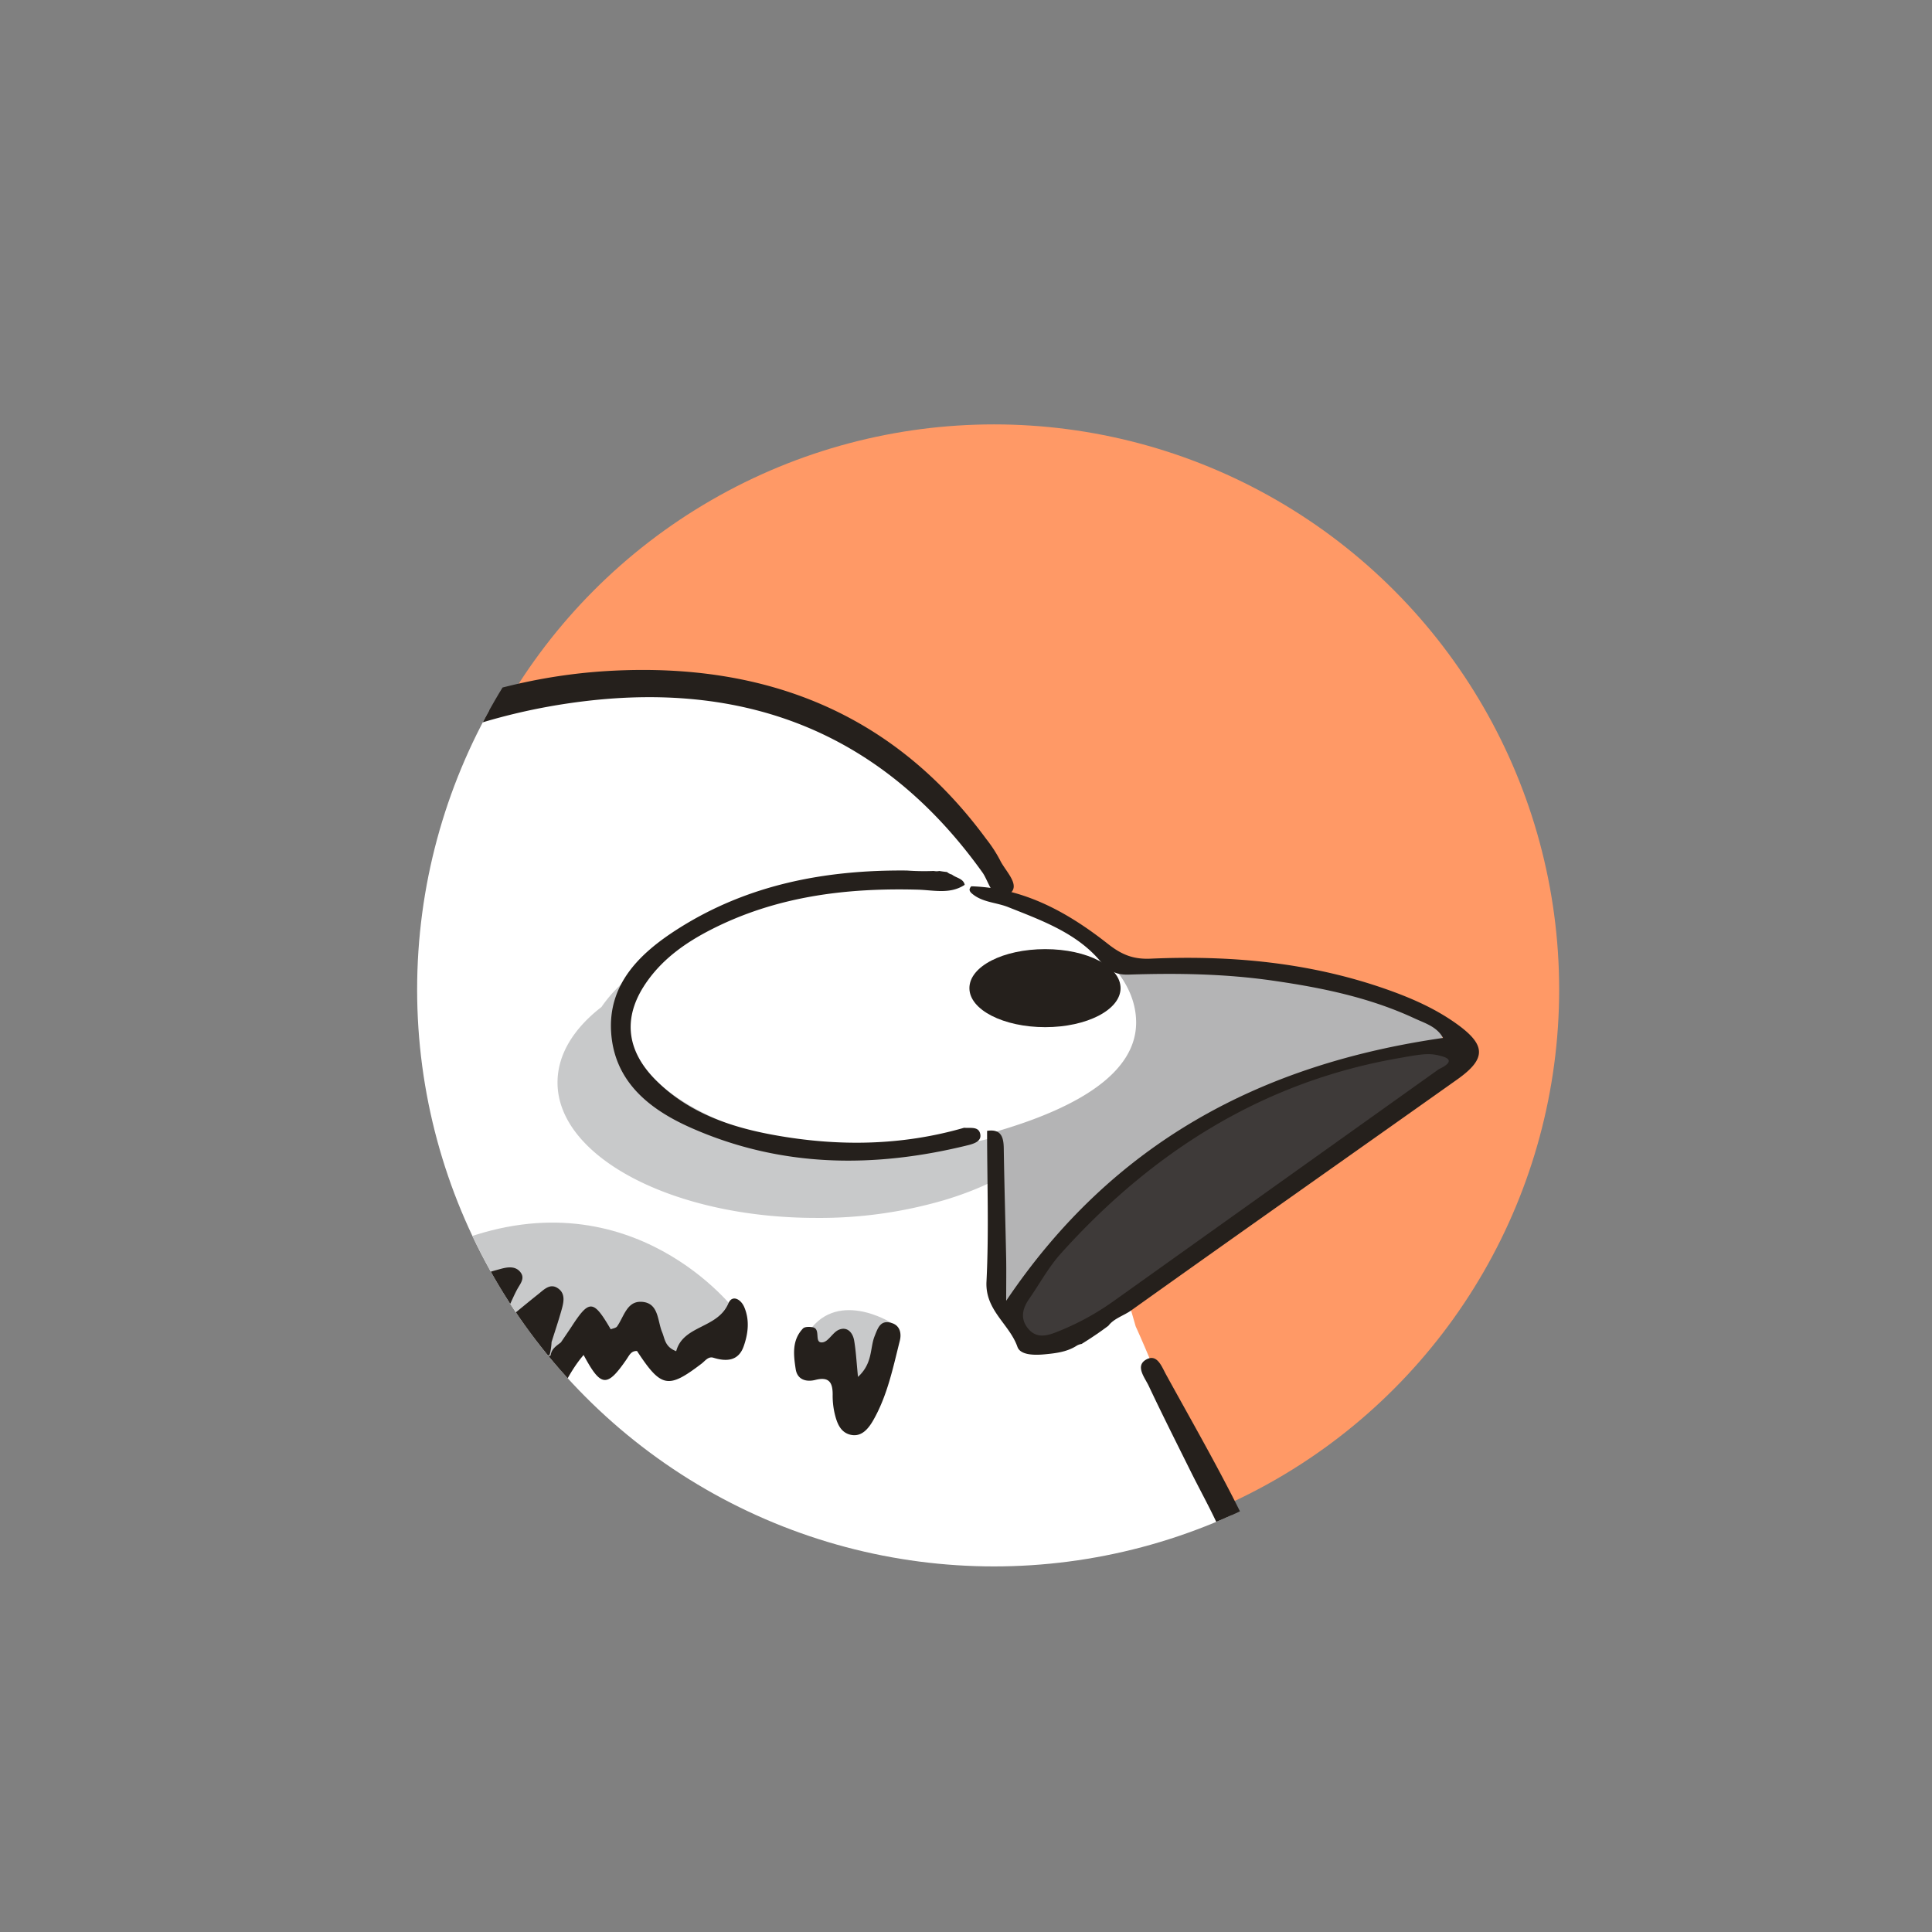 <svg xmlns="http://www.w3.org/2000/svg" xmlns:xlink="http://www.w3.org/1999/xlink" viewBox="0 0 567 567"><rect x="0" y="0" width="567" height="567" fill="#808080" stroke="none"/><defs><style>.cls-1{fill:none;}.cls-2{fill:#f96;}.cls-3{clip-path:url(#clip-path);}.cls-4{fill:#fff;}.cls-5{fill:#c8c9ca;}.cls-6{fill:#b4b4b5;}.cls-7{fill:#25201c;}.cls-8{fill:#3e3a39;}</style><clipPath id="clip-path"><circle class="cls-1" cx="291.71" cy="290.42" r="169.29"/></clipPath></defs><title>icon</title><g id="logo_导航栏" data-name="logo 导航栏"><circle class="cls-2" cx="291.71" cy="290.42" r="165.87"/><g class="cls-3"><path class="cls-4" d="M286.21,762.63C178.74,810.57,22.87,855.48-87.08,884.3c-46.44,12.21-84.71,21.52-107.65,26.94a168.07,168.07,0,0,1-46.7,4.31c-52.23-.64-94.43-15.48-124.44-40.48S-413.72,815-417.23,773.77c3.43-18.4,8.58-45.05,14.32-71.56,7.74-36.23,16.58-72.27,23.41-86.62,0,0,64.1-157.24,211.68-253.88l2.26-15.25c10.73-1.77,21.48-3.58,32.23-5.3A439.38,439.38,0,0,1,27.51,290.76c1.67-.19,7.86-10.3,9.1-11.65A188.7,188.7,0,0,1,67,251.88c15.65-11.45,33.62-27.13,51.54-34.74,23.86-10.09,52.91-16.68,79.49-14.3a188.35,188.35,0,0,1,41.71,8.37c26.18,8.49,42.48,24.71,57.85,54.25l35.71,123.81s7.79,16.82,17.13,43.54a7.44,7.44,0,0,1,2.38,1.18l4.3,3.17a7.53,7.53,0,0,1,2.51,3.2c2.56,6.05,10.14,24.21,9.18,24.21-.33,0-3.39.87-7.55,2.1C388.09,559.11,408.45,708.1,286.21,762.63Z"/><path class="cls-5" d="M135,364l-12.53,16.22,26.52-4-6.54,21.25,17.25-13.08-6.54,32.69,19.8-27.43,5.45,7.81L187.8,388l8.35,13.67s9.26-6.9,9.81-6.9,9.81-10.17,9.81-10.17S185.8,344.91,135,364Z"/><path class="cls-5" d="M236.57,392,238,402.14l8.08-7.9,4.63,21,10.9-27S245,377.69,236.57,392Z"/><path class="cls-5" d="M52.95,311.69,25.7,326.4h24l-10.35,27L65.48,337.7l-3,19.72,19.34-12s1.09,4.52,1.91,4.44,9.54-5,9.54-5l6.81,9.81s1.91,1.63,7.08-.27,7.9-13.91,7.9-13.91S103.35,308.42,52.95,311.69Z"/><path class="cls-5" d="M251.32,601.36c-19.71,34.09-44.34,64.18-70.37,93.52-30.86,34.76-63.68,67.3-100.49,95.61-18.11,14-36.6,27.65-57.89,36.87-3.83,1.66-7,4.83-10.49,7.37-10.25,7.59-21.71,10.58-34.4,9.52a33.56,33.56,0,0,1-23.43-11.58c-2.86-3.25-4.63-5.06-6.14-5.42a48.47,48.47,0,0,0,19-8.65c3.45-2.55,6.67-5.71,10.49-7.37,21.3-9.21,39.77-22.89,57.89-36.85,36.8-28.33,69.63-60.86,100.49-95.62,26-29.35,50.68-59.43,70.37-93.52a55.45,55.45,0,0,0,7.73-30.71c-.57-16.8-6.39-29.36-15.08-38.16,28.46-1.3,58.63,14.85,60,54.29A55.45,55.45,0,0,1,251.32,601.36Z"/><path class="cls-5" d="M321.08,319.79a37.35,37.35,0,0,1-9.9,11.07c-6.08,9-18.28,16.64-34,21.33a130,130,0,0,1-37.64,5.24c-41.94,0-75.92-17.85-75.92-39.74,0-8.23,4.75-15.85,12.89-22.15a39.63,39.63,0,0,1,9-9.33,22.88,22.88,0,0,0-3,11.1c0,21.89,34,39.74,75.92,39.74a130,130,0,0,0,37.64-5.24C306.09,328.83,314.62,324.71,321.08,319.79Z"/><path class="cls-5" d="M343.22,538.26c3.53,26.55,6.88,53.28,3.71,80.05-3.36,28.3-15.7,55.14-30.37,79.25-8.26,13.58,13,26,21.27,12.43,16-26.28,29-55.54,33-86.24,3.79-28.74.77-56.93-3-85.49-.88-6.59-5-12.32-12.32-12.32-6,0-13.2,5.68-12.32,12.32Z"/><path class="cls-1" d="M332.69,289.36c0,4.15-8.18,7.47-18.27,7.47S296,293.51,296,289.36s8.18-7.47,18.38-7.47S332.69,285.21,332.69,289.36Z"/><path class="cls-4" d="M334.88,298c0,14.73-15.39,27.67-38.26,34.51A130,130,0,0,1,259,337.7c-41.94,0-75.91-17.85-75.91-39.75s34-39.69,75.91-39.69S334.88,276,334.88,298Z"/><path class="cls-6" d="M410.65,294.89c-23.67-9-48.35-11.76-73.52-11.08-3.58.09-7.18.58-10.52-1.47-.06.36-.1.72-.18,1.07,4.48,5.07,7,10.71,7,16.68,0,14.73-17,24.82-39.87,31.64a11.57,11.57,0,0,1-1.78.44c2.83,12.48.82,29,.34,41.77-.1,2.73-1.7,6.47,1.76,7.74,3.61,1.34,5.85-2,7.76-4.53,3.71-4.89,7.07-10,11.32-14.55,26.65-28.44,59.26-45.67,97.43-53,4.55-.86,12.44.76,12.94-5.13C423.88,297.63,415.76,296.85,410.65,294.89Z"/><path class="cls-7" d="M427.42,300.43c-6.52-4.66-13.79-7.77-21.34-10.38-22.22-7.67-45.15-9.73-68.44-8.7-5,.22-8.41-1.13-12.47-4.32-11.67-9.19-24.52-16.41-40-16.92q-.26,0-.54.62t.42,1.33c3.05,2.79,7.21,2.72,10.79,4.14,9.76,3.88,19.88,7.52,26.84,15.61,2.75,3.2,4.84,4.34,8.65,4.21,14.1-.46,28.17-.25,42.2,1.77,14.33,2.06,28.4,4.94,41.6,11.08,3.05,1.42,6.59,2.42,8.37,5.74-53.24,7.65-96.84,30.53-128.21,77.14,0-5.32.06-8.77,0-12.23-.22-10.85-.54-21.7-.71-32.56-.05-3.37-.86-5.69-4.89-5.08,0,14.75.56,29.52-.18,44.23-.43,8.47,6.74,12.45,9.09,19.17.86,2.45,5,2.46,7.88,2.19,3.2-.3,6.48-.66,9.32-2.42a4.1,4.1,0,0,1,1.63-.63c2.71-1.68,5.35-3.45,7.86-5.34l0,0c1.63-2.17,4.62-3,6.73-4.53,31.81-22.7,63.79-45.16,95.67-67.77C436.27,310.69,436.15,306.67,427.42,300.43Z"/><path class="cls-7" d="M153.77,497.41c-2.21,3.2-5.59,1.86-8.54,2.17a15.47,15.47,0,0,0-1.13-2.13,5.94,5.94,0,0,1,.63-.16C147.76,496.54,150.7,500.1,153.77,497.41Z"/><path class="cls-7" d="M221.48,587.24c-19.7,34.09-44.35,64.17-70.38,93.52-30.85,34.76-63.68,67.29-100.48,95.62C32.5,790.35,14,804-7.26,813.23c-3.83,1.66-7.06,4.82-10.49,7.37-10.26,7.59-21.72,10.57-34.41,9.53a33.59,33.59,0,0,1-23.44-11.58c-6.56-7.45-7.37-7.35-12.79.65-.41.59-.87,1.15-1.3,1.72a3.73,3.73,0,0,1-2.49.85,7.81,7.81,0,0,1,.93-3.1c7.06-9.33,9.86-9.88,16.76-3.26a41.67,41.67,0,0,0,50.3,5.95C5,803.86,34.63,787,60.9,765a797,797,0,0,0,85.38-83.22c20.2-22.89,40.61-45.49,57.47-71.07,5.53-8.4,10.59-17.08,15.73-25.71,12.06-20.26,9.37-40.59-2.94-58.87-11.86-17.59-30.89-22.25-51.33-20.51-19.31,1.62-35.75,10-50.18,22.63a32.75,32.75,0,0,1-4.25,3.32c-2.65,1.6-5.38,2.25-7.89-.16-2.92-2.81-2.19-5.91,0-8.68,4.31-5.43,10.18-9.07,15.85-12.81,7.91-5.22,16-10.26,25.38-12.41a15.47,15.47,0,0,1,1.13,2.13c-14.88,4.11-27.12,12.67-38.4,22.83a24.38,24.38,0,0,0-3.52,4c-1,1.36-.49,2.69.67,3.79s2.49,1.5,3.79.47c2-1.56,3.83-3.24,5.73-4.9,15-13.1,32.37-21.42,52.16-23.34,29.45-2.83,62.12,13,63.54,54.05A55.56,55.56,0,0,1,221.48,587.24Z"/><path class="cls-7" d="M235.17,572.14A165.11,165.11,0,0,1,206,626.84c-27.67,33.93-55.16,68.06-85.81,99.41C86.41,760.76,49.62,791.61,7.6,815.84A26.68,26.68,0,0,1-.21,819.3c-5,1.07-8.85,3.89-12.89,7.08-15.34,12.11-32.55,15.87-51.5,9.68-7.31-2.39-12.79-7.45-18.91-13.56-3.76,7.94-8.66,14-15.26,18.48-2,1.38-3.89,3.32-6.54,3.48a4.39,4.39,0,0,1-2.91-.95,2.09,2.09,0,0,1,.1-2.87c2.55-3,5.83-5.43,6.32-10.16-1.62-2.63-6.6,1.27-7.47-3.2-.65-3.34,3.18-4.47,4.29-8.32-17.69,1.21-32.77-3.74-44-17.17-8.34-10-12.89-21.46-11.66-34.78-.67-.93-.93-2.31-2.49-2.25-1.54,3-4.25,2.27-6.64,1.9-14-2.21-23.74-12.41-25.67-26.6-1.84-13.54,1-26.38,5.55-39,8.56-23.54,22.06-44.25,36.88-64.13a393.26,393.26,0,0,1,68.64-71.15c3.3-2.67,7.06-4.7,3.12-10.06-2.15-2.93-.34-6.56,2.73-8.3a82.55,82.55,0,0,0,13.72-9.72,13.88,13.88,0,0,1,10-3c10.57,1.54,16.9-4.78,24.27-10.53,18.89-14.7,40.95-23.36,63.4-31A304.41,304.41,0,0,1,100,478.7c10.75-1.09,21.6-.87,32.08,1.94,8.3,2.21,16.84,4.8,18,15.71.18,1.74,2.49.59,3.74,1.07-3.06,2.69-6-.87-9-.12a5.94,5.94,0,0,0-.63.16,15.47,15.47,0,0,1,1.13,2.13c-16.7-12.15-36-9.19-54.07-7.17A269.67,269.67,0,0,0-7.92,523.15c-5.38,2.91-10.81,5.75-15.28,10-6.52,6.19-12.57,11.32-23,11.58a16.32,16.32,0,0,0-15.71,14.37c-.59,4.88-5.55,7.27-9.15,10.1-29.74,23.48-55.46,50.81-78.12,81.09-12.55,16.74-22.27,35.06-30,54.47a60.37,60.37,0,0,0-4.15,15.55c-1.9,17.43-1.78,28.82,16.52,34.7a7.47,7.47,0,0,1,4.59,3.89c1.13-2,2.63-3.66,5.36-2.41,1.64.75,1.36,2.81-.16,4.15,2.25,7.83,3.93,15.87,6.92,23.4,5.14,13.06,15.12,21.64,28.54,25.16,6.88,1.8,14.53,3.68,21.34-1.78,2.67-2.13,3.46.47,4,2.57.89,3.6-2,7.93,2.08,10.91a3.82,3.82,0,0,0,1.52.81,2,2,0,0,0,.49.08,3.73,3.73,0,0,0,2.49-.85c.44-.57.89-1.13,1.3-1.72,5.42-8,6.23-8.1,12.79-.65a33.59,33.59,0,0,0,23.44,11.58c12.69,1,24.15-1.94,34.41-9.53,3.44-2.55,6.66-5.71,10.49-7.37C14,804,32.5,790.35,50.62,776.37c36.8-28.32,69.63-60.85,100.48-95.62,26-29.35,50.67-59.43,70.38-93.52a55.56,55.56,0,0,0,7.73-30.71c-1.42-41.07-34.09-56.88-63.54-54.05-19.78,1.92-37.15,10.24-52.16,23.34-1.9,1.66-3.75,3.34-5.73,4.9-1.3,1-2.63.65-3.79-.47s-1.64-2.43-.67-3.79a24.38,24.38,0,0,1,3.52-4c11.28-10.16,23.52-18.72,38.4-22.83,2.94-.32,6.32,1,8.54-2.17,24.13-6.17,46.6-3.1,64.94,14.57C235.79,528.42,242.31,549.59,235.17,572.14Z"/><path class="cls-7" d="M153.77,497.41c-2.21,3.2-5.59,1.86-8.54,2.17a15.47,15.47,0,0,0-1.13-2.13,5.94,5.94,0,0,1,.63-.16C147.76,496.54,150.7,500.1,153.77,497.41Z"/><path class="cls-7" d="M259.1,777.37c.79-4.44,3.72-6.41,7.89-7.56,42.08-11.62,69.37-40,87.52-78.25,21.07-44.34,26.25-91.17,20.24-139.52-.71-5.68-1.92-11.3-2.88-16.94-.54-3.13,0-6.15,3.39-6.89,3.54-.78,5,2,5.68,5a202.06,202.06,0,0,1,4.78,31.86c4.25,62.61-8.12,120.62-49.2,170-17.31,20.81-39,35.55-65.51,42.91-4.52,1.26-8.25,1.29-12.19-.91Z"/><path class="cls-7" d="M149.8,396.36c-3.31,2.27-6,7.32-10.79,4.36-5.18-3.23-.58-7.7-.13-11.61.27-2.36,2.48-4.3,1.7-7.77-4.11,1.16-8,2.47-12,3.33-3.12.67-6.68,1.33-8.87-1.82-2.55-3.68-.2-6.83,2.09-9.61,3.41-4.14,7-8.16,11.59-11a3,3,0,0,1,3.9.5c1.27,1.41.46,2.54-.71,3.55a43.36,43.36,0,0,0-9.08,9.82c2.83,1.45,5,.6,7.23-.06,4.08-1.24,8.15-2.56,12.27-3.67,2.06-.56,4.41-.9,5.85,1.14,1.23,1.74-.22,3.31-1.06,4.86s-1.53,3.18-2.28,4.77c-.92.88-.67,1.7.17,2.44.55.49,1.13.33,1.64-.38,2.2-1.8,4.39-3.61,6.62-5.38,1.65-1.31,3.42-3.23,5.62-1.86,2.59,1.61,1.85,4.35,1.16,6.76-.87,3.07-1.89,6.1-2.85,9.14a18.92,18.92,0,0,1-.52,3.63,8.82,8.82,0,0,0-.66.59s.92-.27.92-.31c.22-1.91,1.69-2.8,3-3.81,1-1.47,2-2.93,3-4.43,5.34-8.26,6.5-8.21,11.63.58.64-.27,1.53-.36,1.87-.85,2-2.84,2.86-7.39,7.07-7.22,5.2.2,4.72,5.53,6.15,8.94.81,1.94.79,4.29,4.12,5.56,2.07-7.72,12.15-6.56,15.33-14.06,1.1-2.59,3.64-1.24,4.64,1.11,1.65,3.85,1.14,7.86-.19,11.58-1.52,4.24-5,4.48-8.85,3.29-1.57-.49-2.47,1-3.59,1.81-9.73,7.4-11.76,7-18.84-3.79-1.73-.06-2.25,1.24-3.07,2.44-5.75,8.35-7.52,8.21-12.6-1.27-3.89,4.47-6.08,9.74-9,14.58-1.28,2.15-2.59,4.29-4,6.37-1.71,2.57-4,4.4-7.21,3.29-3.83-1.33-4-4.78-3.43-8.06a104.74,104.74,0,0,1,2.92-11.43c.63-2.07,1.45-4,1.09-6.26C150.75,394,150.4,396.07,149.8,396.36Z"/><path class="cls-7" d="M46,346.47c6.37-3.11,11.32-8.19,17-12.22,1.92-1.35,3.71-3.75,6.48-2,3.18,2,2.07,4.7.83,7.4a23.4,23.4,0,0,0-1.08,4.06c-.45,1.48-.1,3.07-.64,4.53-.49.43-.59.88-.28,1.34a.3.3,0,0,0,.28.16c1.42-.24-.14.62.05-.85a12,12,0,0,1,3.23-2.39l6.85-6.75c1.65-1.63,4.82-3,5.61-1.47,2.95,5.72,5.73,2.82,9.37,1.07,2.7-1.3,4.62,1.28,5.51,3.68,1.23,3.31,1.5,7.08,5.43,8.93,3.55-1,3.58-4.88,5.65-7.11,1.19-1.29,2.24-3.1,4.33-1.85a3.75,3.75,0,0,1,1.56,4.68c-1.72,5.06-3,10.68-9.22,12.13-8.14,1.91-11.36-4-14.34-9.82-2.38.77-3.44,2.76-4.93,4.27-5.86,5.91-5.94,5.89-12-.76l-8.2,8.3c-1.93,2-4.31,2.75-6.85,1.8-2.91-1.09-2.8-3.85-2.59-6.31.24-2.85.81-5.66,1.24-8.49-.21-.65,1.9-1.92-.53-2-5.26,3.68-10.54,7.34-15.77,11.06-2.21,1.57-4.8,2.48-7,.86s-1.71-4.44-1.17-7c1.48-7,5.67-13,8.06-19.83a30.45,30.45,0,0,0-12.11.61,16.73,16.73,0,0,1-9.53-.74c-4.12-1.5-5.29-4.94-1.93-7,8.49-5.28,17.36-10,26.15-14.72a3.12,3.12,0,0,1,3.88,1.1c1.14,1.89-.07,3.31-1.76,4.34-2.73,1.68-5.44,3.39-8.17,5.09-1.24,5.94,2.74,2.44,4.69,2.6,2.47-.17,4.94-.31,7.41-.52,2.08-.17,4.43-.85,5.4,1.81.85,2.36-.71,3.87-2.33,5.4a36.39,36.39,0,0,0-9,14.22C45.72,344.91,43.93,345.94,46,346.47Z"/><path class="cls-7" d="M364.76,471.71c5.82,12.76,10.11,26,11.82,40,.26,2.12.82,4.22,0,6.36a3.87,3.87,0,0,1-2.86,2.85,3.55,3.55,0,0,1-4.34-2.24,40,40,0,0,1-1.91-7.24,146,146,0,0,0-12.9-41.87c-4.15-8.4-3.53-9.26,6.83-11.73-2.84-9.27-7.75-17.54-12-26.1-4.13-8.32-8.32-16.62-12.27-25-1.13-2.4-4-5.79-.87-7.67,3.35-2,4.69,2.07,6,4.41,10.67,19.42,21.9,38.57,30.36,59.13,1,2.35,2.36,4.59.43,7-2.51,3.1-5.21.58-7.84.12-1.1-.27-1.38.1-.92,1.14C364.54,471.37,364.64,471.71,364.76,471.71Z"/><path class="cls-7" d="M251.8,404.09c4.34-4,3.49-8.31,4.83-11.83,1-2.5,1.73-5,5-4,2.46.7,3,3,2.45,5.2-2,7.93-3.63,16-7.73,23.23-1.46,2.58-3.47,5.08-6.65,4.4s-4.16-3.7-4.81-6.54a23.11,23.11,0,0,1-.52-5.31c0-3.59-1.12-5.27-5.1-4.26-2.58.65-5.26,0-5.75-3.16-.64-4.16-1.16-8.5,2.14-11.94.54-.56,2-.54,2.95-.33,2.38.54.15,4.76,2.82,4.4,1.72-.23,3-3,4.8-3.71,2.46-1,4.06.89,4.45,3.21C251.21,396.57,251.37,399.78,251.8,404.09Z"/><path class="cls-7" d="M-506.06,658.84c6.79-4.93,14.1-4.42,21.41-1.67,12.72,4.79,25.43,9.62,37.49,16,11.68,6.16,23.43,12.2,35.89,18.68,8.38-25.06,17.56-49.32,28.45-73.63-6.87-.61-12.15,2.26-17.9,2.4-23.79.59-41.43-10-51.45-31.68-9-19.56-8.19-39.71-3.1-60,2.9-11.56,8-22.23,14.14-32.62-3.53-1.7-8.88-.72-9.44-5.85-.76-7,6-9.08,9.76-13.41-2-2.14-5.45-3.29-4.92-7.17.38-2.82,2.28-4.49,4.38-5.83a102.55,102.55,0,0,1,20.18-10c9.34-3.42,16-9.37,21.9-17.71,36.33-51.31,79-96.66,129.19-134.77a288.8,288.8,0,0,1,54-33c13.64-6.27,28.06-8.05,42.61-10,24.93-3.3,49.91-5.85,75.1-4.29,22.22,1.38,44.17,4.34,65.2,12.24C-20.58,271.27-8.65,277,.26,287.35c2.84,3.31,6,3.6,9.61,2.88,9-1.81,16.73-5.75,22.81-13.07A235,235,0,0,1,86.4,229.39c28.49-18.33,59.16-30.79,93.28-32.54,44.8-2.3,82.43,12.22,109.71,49.31a40.14,40.14,0,0,1,4.11,6.3c1.56,3.27,6.39,7.53,2.57,10-4.56,3-5.76-3.64-7.72-6.38C259.5,215.71,220,199.91,171.43,205.8c-54,6.55-95.12,35.61-129.69,75.59C34.18,290.12,25.8,295.17,13.62,296c-17.14,1.17-33.49,7.43-50,12.17-27.21,7.82-53.6,17.94-78.57,31.53-4.3,2.34-8.69,4.17-14.21,3.54-5.19-.59-10.78.52-15.93,1.88-4.58,1.2-11-.18-12.34,7.45-.29,1.63-4.55,2.55-7.06,3.83,7.26,7,7.34,7.11-.25,12.32C-279,447.23-353.76,555-398.47,685c-.23.68-.52,1.34-.73,2-3.48,11.39-8.17,17.08-22.87,8.75C-441,685-460.22,674.54-480.7,666.63c-7.7-3-15-4.22-23-3.09-1.6,1.19-3.47,1.23-4.33-.45S-507.26,660-506.06,658.84Zm329.64-307.7c-1.89-.73-3-2.16-2.66-4.12.55-2.89,3.07-3.93,5.53-4.39,12.32-2.29,24.6-4.94,37-6.37a54.82,54.82,0,0,0,19.32-5.72A418.36,418.36,0,0,1-24,295.7c5-1.2,10.44-.84,15.43-4.28-6.76-6.79-14.64-10.85-22.93-14.25-21.44-8.8-44-12.7-66.91-14.36-27.23-2-54.44-1.29-81.38,4.14-11.21,2.26-22.5,3.85-33,8.82-20.55,9.7-39.35,22.13-57.1,36.17-49.9,39.45-92.41,86-130.15,137-2.1,2.83-3.61,5.89-7.39,7.36-7,2.71-13.68,6.11-20.5,9.23-.47,5.51,4.83,1.06,6.12,3.54,2.45,2.2,2.06,4.54-.27,6.27-3.4,2.53-7.1,4.67-10.67,7q-.3,0-.57.82t.68,1.56c2.77,0,6-1.13,7.66,2.22,1.77,3.68-1.88,4.55-3.62,6.6a90.94,90.94,0,0,0-18.06,35c-5.51,19.88-5.83,39.67,3.21,58.77,8.53,18,24.79,27.84,44,26.48,12.13-.86,21.13-4.69,27.46-17.49Q-305,460.93-183.48,370.85c4.26-3.14,10.3-5.3,5.37-12.51-.68-1,.88-2.55,2.13-3.37C-174.92,353.56-174.63,352.23-176.42,351.14Z"/><path class="cls-7" d="M287.63,332.6c-.57-2.1-3-1.44-4.67-1.63-18.4,5.32-37.11,5.52-55.75,2.14-12.82-2.32-25.19-6.5-34.78-16.16-8.95-9-9.72-19-2.3-29.24,4.77-6.61,11.27-11.15,18.39-14.81,19.14-9.83,39.71-12.38,60.89-11.8,4.61.13,9.39,1.42,13.71-1.42-.37-1.87-2.52-2-3.72-3a3.78,3.78,0,0,1-1.48-.76c-.75-.08-1.5-.18-2.24-.31a4.2,4.2,0,0,1-1.65,0,70,70,0,0,1-7.9-.13c-24-.22-46.82,4.12-67.32,17.22-11.08,7.08-20.47,16.18-19.44,30.48s11.22,22.38,23.27,27.74c26.54,11.8,54,12,81.78,5.09C286.41,335.47,288.2,334.67,287.63,332.6Z"/><path class="cls-8" d="M422.24,313.8q-47.67,34-95.35,68a77.15,77.15,0,0,1-17,9.2c-2.87,1.14-5.71,1.7-8-.9-2.54-2.89-1.92-5.95.14-8.9,3.09-4.45,5.71-9.32,9.3-13.31,26.95-30,59.63-50.6,99.67-57.43,6.72-1.2,8.76-1.53,12.53-.36C427.07,311.2,424.1,312.94,422.24,313.8Z"/><path class="cls-7" d="M328.86,290c0,6.36-9.91,11.45-22.11,11.45S284.5,296.39,284.5,290s9.91-11.45,22.25-11.45S328.86,283.66,328.86,290Z"/></g></g></svg>